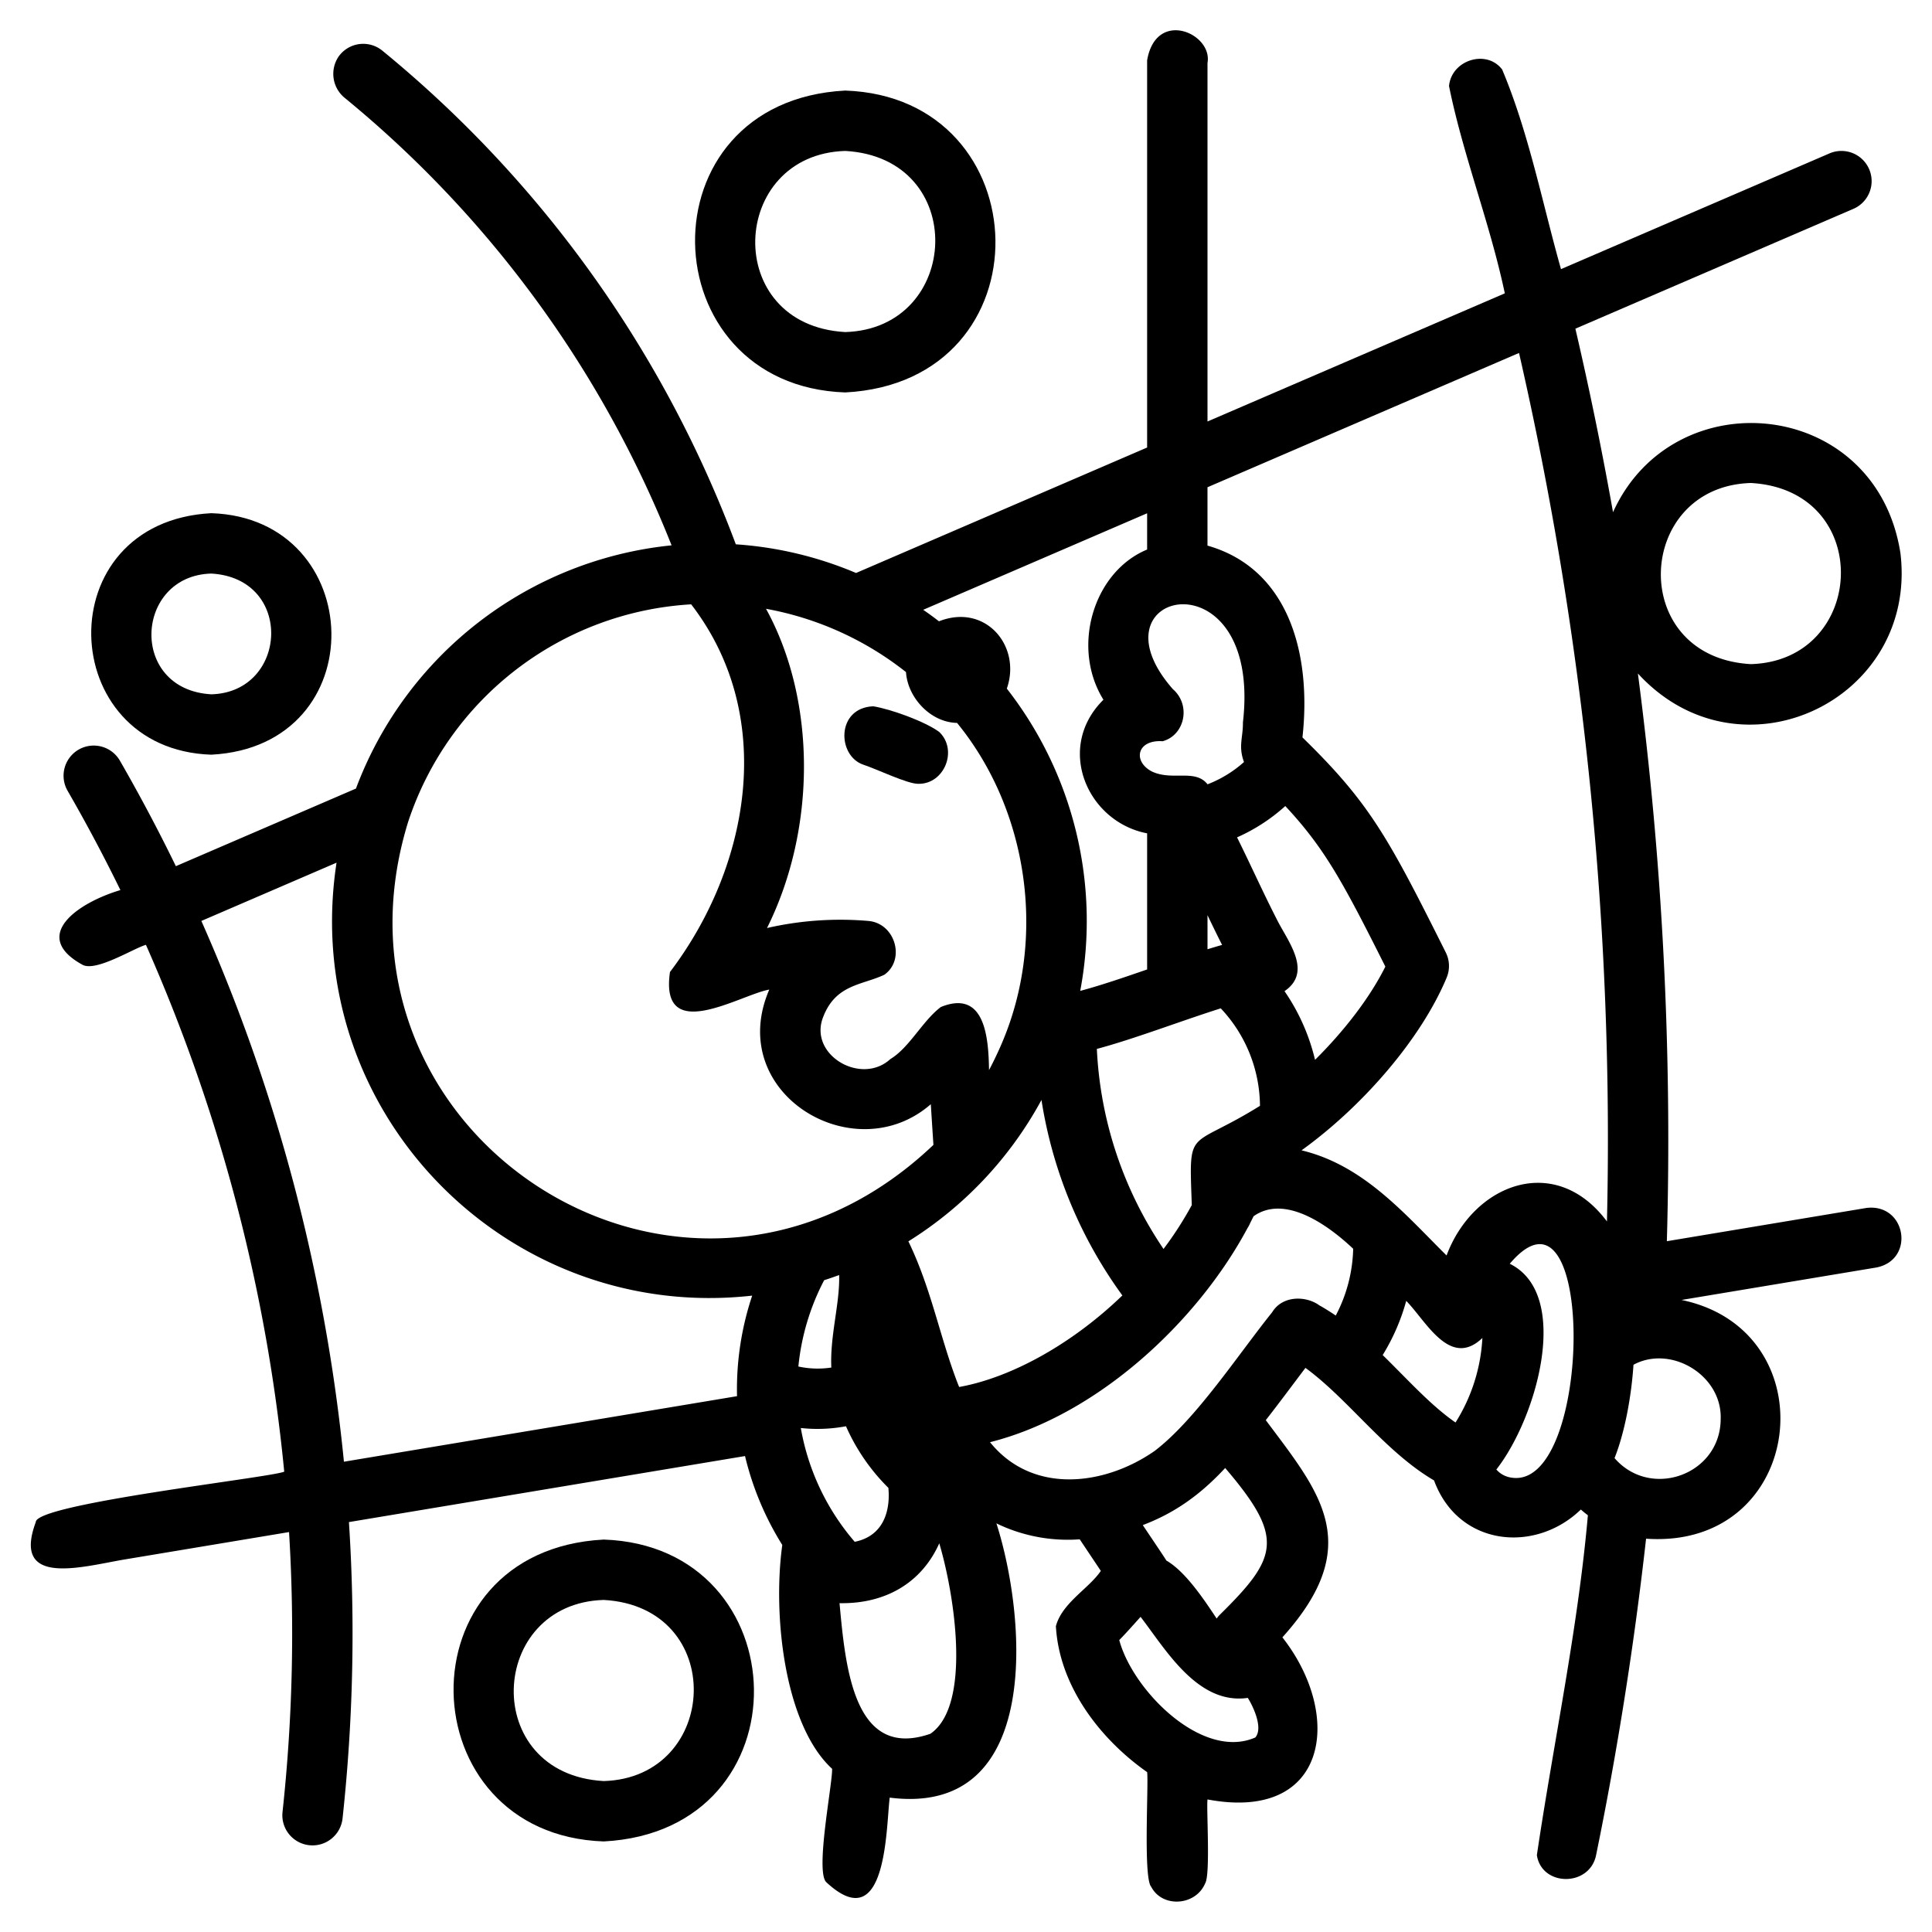 <svg height="512" viewBox="0 0 512 512" width="512" xmlns="http://www.w3.org/2000/svg"><g><path d="m494.685 320.109-52.951 8.825a952.209 952.209 0 0 0 -7.676-150.452c27.092 29.55 74.277 7.081 69.576-31.9-6.448-41.2-60.109-46.3-76.166-10.84q-4.344-24.44-9.974-48.637l73.673-31.756a8 8 0 0 0 -6.334-14.694l-71.154 30.669c-4.9-17.313-8.518-36.117-15.595-52.909-4.157-5.449-13.437-2.506-14.078 4.384 3.7 18.313 10.88 36.4 14.786 54.942l-78.792 33.959c0-.015 0-86.493 0-95.032 1.43-7.808-13.644-14.44-16-.672 0-.012 0 102.584 0 102.6l-77.139 33.251a98.49 98.49 0 0 0 -31.861-7.597 308.638 308.638 0 0 0 -93.7-130.845 8 8 0 0 0 -11.585 1.609 8.2 8.2 0 0 0 1.753 11.018 292.585 292.585 0 0 1 86.509 118.489 100.021 100.021 0 0 0 -83.646 64.456l-47.723 20.567q-6.928-14.226-14.828-27.95a8.01 8.01 0 0 0 -11.063-2.865 7.992 7.992 0 0 0 -2.8 10.845q7.445 12.913 13.992 26.308c-11.258 3.333-24.072 12.18-9.926 19.86 3.7 1.724 13.441-4.428 16.69-5.352a452.526 452.526 0 0 1 36.651 139.616c-3.467 1.559-65.768 8.469-65.834 13.343-6.325 17.029 11.485 12.056 22.966 10.019l44.144-7.355a439.372 439.372 0 0 1 -1.729 74.187 7.986 7.986 0 0 0 6.94 8.782 8.006 8.006 0 0 0 8.968-7.072 455.264 455.264 0 0 0 1.692-78.542l104.968-17.5a79.109 79.109 0 0 0 9.872 23.562c-2.61 19.028.7 47.842 13.209 59.326.1 4.081-4.453 26.854-1.6 29.993 16.209 15.156 15.871-14.6 16.863-22.359 40.783 5.192 36.135-48.184 28.276-72.679a43.339 43.339 0 0 0 22.079 4.223l5.594 8.369c-3.2 4.717-10.276 8.475-11.91 14.656.888 15.77 11.582 29.824 24.182 38.677.41 3.323-1.071 28.153 1.092 30.4 2.932 5.629 11.772 5.051 14.279-.924 1.445-2.264.3-19.821.629-22.24 32.043 6.034 36.046-22.329 19.842-42.957 22.187-24.595 9.858-38.454-4.4-57.561 3.563-4.558 6.871-9.032 10.511-13.852 11.485 8.408 21.069 22.192 34.082 29.829 6.443 17.527 26.824 19.408 38.9 7.71q.9.793 1.867 1.517c-2.63 30.033-9.111 60.319-13.52 90.078 1.288 8.373 13.938 8.46 15.685.04 5.594-27.228 10.127-55.909 13.256-83.906 42.325 2.929 48.712-55.119 9.4-63.266.034-.011 50.614-8.432 51.672-8.612 10.286-2.061 7.889-16.982-2.614-15.783zm-30.685-192.109c32.824 1.828 30.779 47.1 0 48-32.824-1.828-30.779-47.095 0-48zm-61.441-34.459a933.8 933.8 0 0 1 23.3 230.156c-13.741-18.4-35.428-9.912-42.506 9.018-11.119-11.014-21.953-23.908-38.432-27.863 16.2-11.655 31.688-29.537 38.459-45.773a8 8 0 0 0 -.229-6.657c-15.309-30.619-20.17-39.613-37.988-57 2.451-22.127-3.63-44.7-25.167-50.83v-15.465zm-180.176 244.359c.216 7.518-2.455 16.027-2.075 24.514a24.074 24.074 0 0 1 -8.731-.276 62.547 62.547 0 0 1 6.833-22.872q2.003-.642 3.973-1.366zm-10.159 40.538a41.05 41.05 0 0 0 11.972-.465 53.108 53.108 0 0 0 11.235 16.327c.559 6.043-1.248 12.748-8.922 14.294a62.653 62.653 0 0 1 -14.285-30.158zm41.608-11.747c-4.773-12.342-6.986-25.091-13.1-37.721a100.783 100.783 0 0 0 35.268-37.463 119.147 119.147 0 0 0 21.439 51.8c-13.442 12.975-29.587 21.809-43.254 24.259-.117-.294-.237-.577-.353-.877zm-23.713-122.63a86.989 86.989 0 0 0 -26.851 1.875c13.106-26.305 13.086-60.308-.264-84.6a83.97 83.97 0 0 1 37.096 16.777c.41 6.668 6.415 13.318 13.531 13.467 18.946 23.179 23.762 57.048 11.89 84.843-.812 1.906-2.042 4.585-3.419 7.16-.124-8.832-1.153-21.416-12.762-16.72-4.815 3.611-8.334 10.772-13.406 13.818-7.757 7.1-21.844-1.207-17.747-11.262 3.346-8.592 10.289-8.324 16.172-11.1 5.665-4.011 2.89-13.661-4.24-14.258zm78.227 86.929a103.067 103.067 0 0 1 -17.669-53.016c9.895-2.642 22.078-7.342 32.836-10.75a38.038 38.038 0 0 1 10.393 25.834c-19.154 11.937-18.81 5.022-18.07 26.3a93.322 93.322 0 0 1 -7.49 11.632zm2.47-148.366c-23.223-26.452 23.752-36.442 18.573 8.823.034 4.126-1.268 6.256.277 10.5a31.44 31.44 0 0 1 -9.655 5.9c-3.29-4.174-9.3-.829-14.73-3.386-5.143-2.661-4.035-8.494 2.828-8.026 5.917-1.625 7.56-9.617 2.707-13.811zm37.684 98.242a54.111 54.111 0 0 0 -8.092-18.2c7.156-4.866 1.52-12.4-1.582-18.136-4.073-7.913-7-14.546-10.992-22.621a47.945 47.945 0 0 0 12.781-8.3c10.372 11.131 15.177 19.928 26.517 42.554-4.101 8.237-10.893 17.037-18.632 24.703zm-28.5-38.332c1.267 2.642 2.548 5.284 3.869 7.885-1.27.356-2.564.742-3.869 1.143zm-16-96.9c-14.323 5.936-20.178 26-11.578 39.805-12.853 12.708-4.288 32.372 11.578 35.407v36.074c-6.216 2.149-12.478 4.285-17.729 5.675a100.042 100.042 0 0 0 -19.454-80.109c3.948-11.257-5.649-22.7-17.985-17.833-.929-.727-2.411-1.843-4.176-3.049l59.344-25.58zm-120.838 14.521c22.739 29.472 15.646 69.437-5.612 97.44-2.823 19.591 18.721 5.955 26.316 4.659-11.879 27.5 22.546 48.1 42.808 30.373.183 2.894.438 6.939.694 10.78-65.342 62.15-164.872-2.329-139.213-85.583a84.135 84.135 0 0 1 75.007-57.669zm-99.78 176.945a464.629 464.629 0 0 0 -30.018-93.041l35.823-15.44c-10.082 65.893 45.17 122.014 110.151 114.736a78.231 78.231 0 0 0 -4.017 26.645l-104.175 17.37a469.97 469.97 0 0 0 -7.764-50.27zm163.176 122.371c-20.188 7.006-22.49-17.242-24.073-34.613 12.143.229 21.75-5.375 26.43-15.859 4.097 13.728 8.601 42.981-2.357 50.472zm86.117.978c-14.029 6.155-32.487-12.433-36.06-25.812 1.76-1.789 3.514-3.772 5.65-6.15 6.616 8.571 15.1 23.4 28.415 21.476 1.384 2.191 4.15 7.974 1.995 10.486zm-9.3-32.634a7.92 7.92 0 0 0 -.948 1.119c-3.113-4.668-8.15-12.4-13.334-15.377-.218-.473-5.823-8.727-6.239-9.392 8.3-3.142 15.132-7.9 21.833-15.128 15.764 18.444 14.045 23.633-1.309 38.778zm13.728-80.01c-8.941 11.127-20.233 28.424-31.1 36.7-13.145 9.178-32.317 11.715-43.638-2.305 28.694-7.242 55.068-32.114 68.241-56.747a7.9 7.9 0 0 0 .692-1.31c.313-.607.613-1.213.91-1.82 8.146-5.79 19.416 2.009 26.4 8.612a39.888 39.888 0 0 1 -4.62 17.7c-.914-.618-2.6-1.738-4.374-2.72-3.426-2.503-9.722-2.73-12.508 1.89zm34.132 16.11c-1.582-1.6-3.178-3.215-4.809-4.809a55.078 55.078 0 0 0 6.238-14.359c5.207 5.261 11.592 18.068 20.184 9.83a46.561 46.561 0 0 1 -7.12 22.4c-5.015-3.477-9.65-8.167-14.49-13.062zm29.168 27.651a6.454 6.454 0 0 1 -3.855-2.131c10.767-13.729 19.982-46.421 3.555-54.527 22.897-27.045 22.108 60.466.303 56.658zm55.597-15.566c-.025 14.84-18.584 21.456-28.13 10.413 2.768-6.951 4.476-16.518 5.021-24.734 9.886-5.344 23.465 2.721 23.109 14.321z"/><path d="m56 200c43.453-2.281 41.408-62.654 0-64-43.453 2.281-41.408 62.654 0 64zm0-48c21.99 1.248 20.314 31.475 0 32-21.99-1.248-20.314-31.475 0-32z"/><path d="m160 408c-54.195 2.823-51.939 78.226 0 80 54.2-2.823 51.939-78.226 0-80zm0 64c-32.824-1.828-30.779-47.1 0-48 32.824 1.828 30.779 47.1 0 48z"/><path d="m224 104c54.195-2.823 51.939-78.226 0-80-54.195 2.823-51.939 78.226 0 80zm0-64c32.824 1.828 30.779 47.1 0 48-32.824-1.828-30.779-47.095 0-48z"/><path d="m243.328 207.718c6.928.16 10.616-8.94 5.575-13.744-3.847-2.826-12.9-6.066-17.492-6.8-9.855.414-9.573 13.145-2.607 15.479 3.688 1.22 11.656 5.089 14.524 5.065z"/></g></svg>